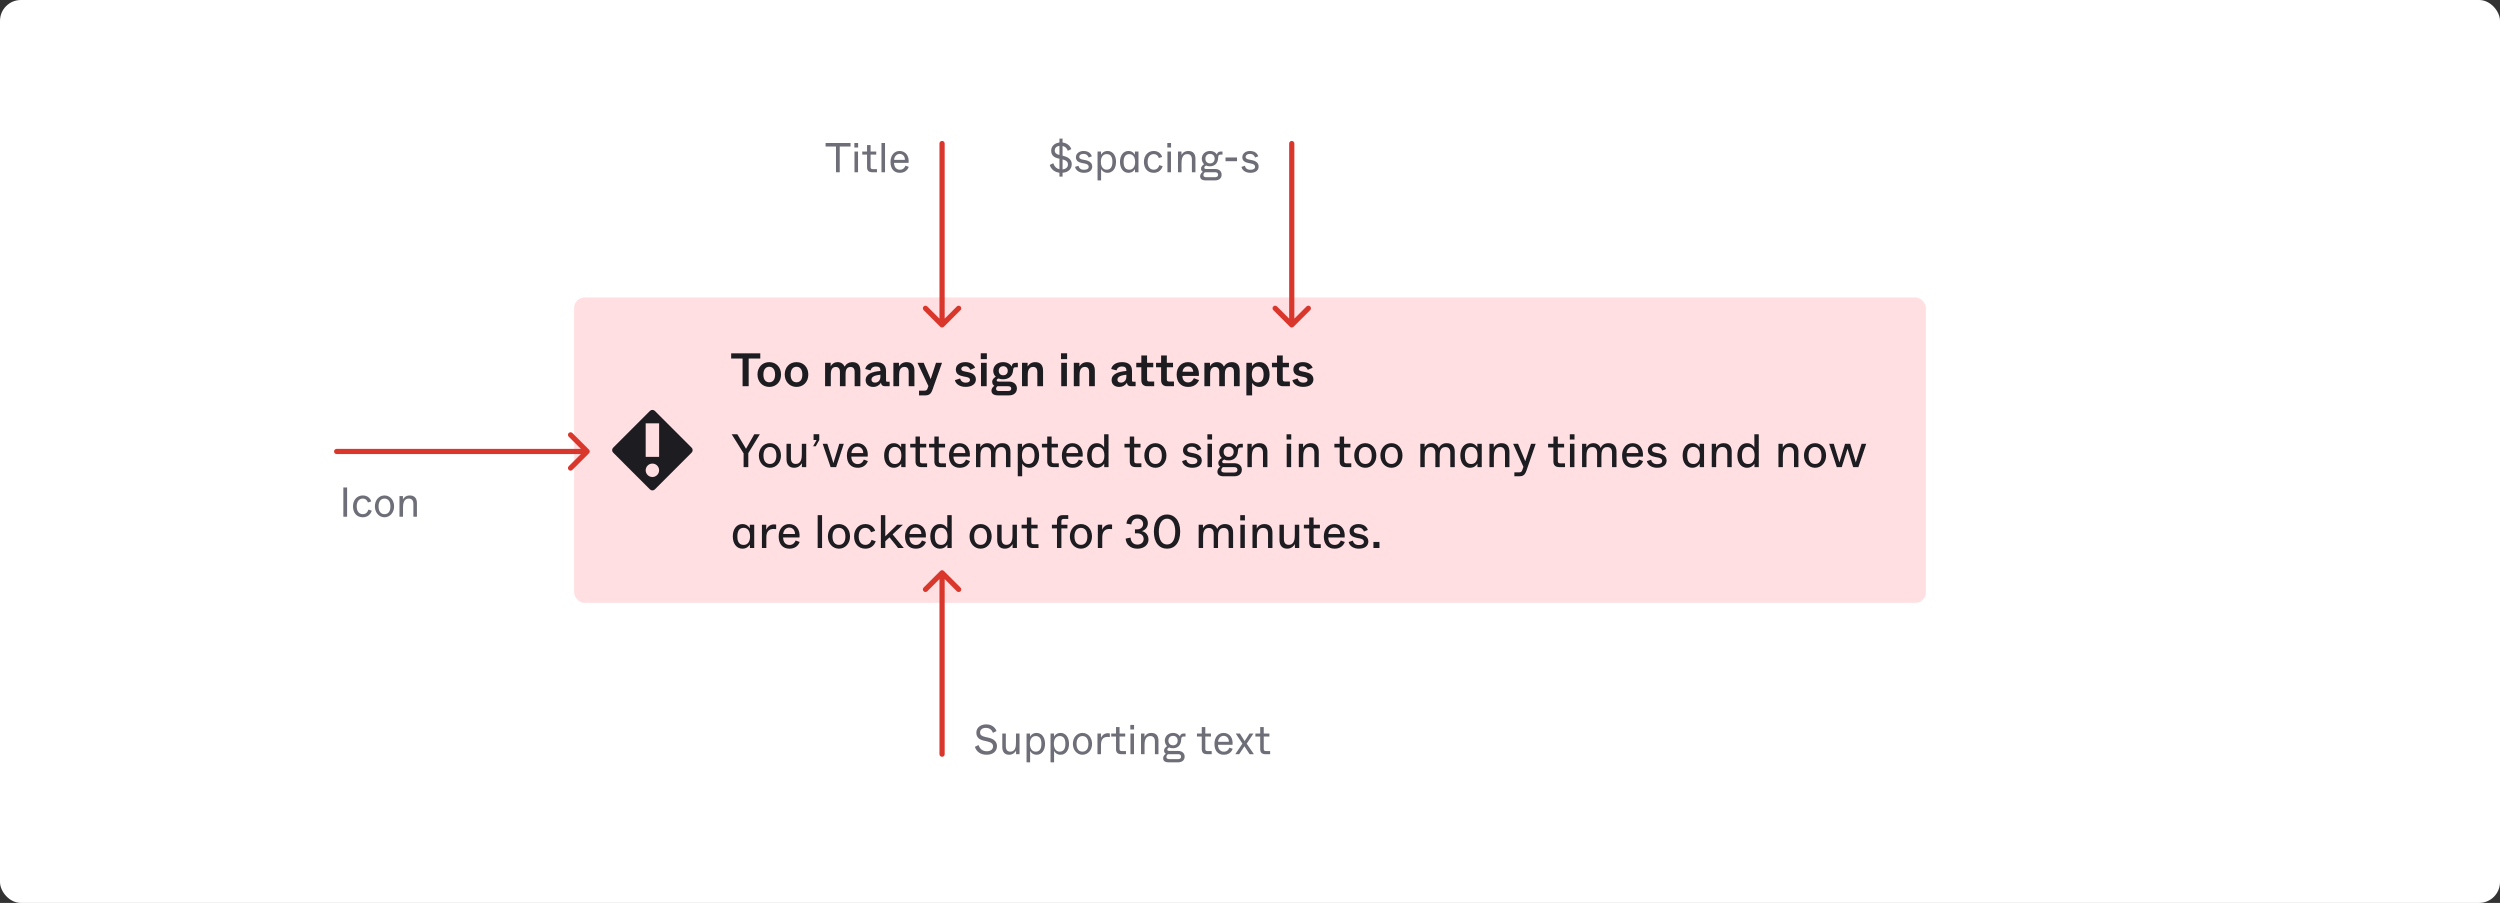 <svg width="958" height="346" viewBox="0 0 958 346" fill="none" xmlns="http://www.w3.org/2000/svg">
<rect x="0" y="0" width="958" height="346" fill="#333333" stroke="none"/>
<rect width="958" height="346" rx="8" fill="white"/>
<rect x="220" y="114" width="518" height="117" rx="4" fill="#FFDFE2"/>
<path fill-rule="evenodd" clip-rule="evenodd" d="M249.058 157.461L234.961 171.558C234.441 172.078 234.441 172.922 234.961 173.442L249.058 187.539C249.578 188.059 250.421 188.059 250.941 187.539L265.038 173.442C265.558 172.922 265.558 172.078 265.038 171.558L250.941 157.461C250.421 156.941 249.578 156.941 249.058 157.461ZM247.428 162.214H252.571V175.071H247.428V162.214ZM252.571 180.214C252.571 181.634 251.42 182.786 250 182.786C248.58 182.786 247.428 181.634 247.428 180.214C247.428 178.794 248.58 177.643 250 177.643C251.42 177.643 252.571 178.794 252.571 180.214Z" fill="#1D1D21"/>
<path d="M284.554 148H286.894V137.398H291.34V135.4H280.18V137.398H284.554V148ZM294.783 148.27C297.393 148.27 299.301 146.362 299.301 143.518C299.301 140.71 297.411 138.766 294.783 138.766C292.155 138.766 290.265 140.71 290.265 143.518C290.265 146.254 292.173 148.27 294.783 148.27ZM294.783 146.488C293.451 146.488 292.533 145.552 292.533 143.554C292.533 141.556 293.451 140.548 294.783 140.548C296.115 140.548 297.015 141.556 297.015 143.554C297.015 145.552 296.115 146.488 294.783 146.488ZM305.224 148.27C307.834 148.27 309.742 146.362 309.742 143.518C309.742 140.71 307.852 138.766 305.224 138.766C302.596 138.766 300.706 140.71 300.706 143.518C300.706 146.254 302.614 148.27 305.224 148.27ZM305.224 146.488C303.892 146.488 302.974 145.552 302.974 143.554C302.974 141.556 303.892 140.548 305.224 140.548C306.556 140.548 307.456 141.556 307.456 143.554C307.456 145.552 306.556 146.488 305.224 146.488ZM316.172 148H318.368V143.572C318.368 142.528 318.44 140.62 320.258 140.62C321.212 140.62 321.86 141.142 321.86 142.528V148H324.02V143.572C324.02 142.528 324.056 140.62 325.892 140.62C326.864 140.62 327.494 141.142 327.494 142.528V148H329.69V142.024C329.69 139.774 328.466 138.766 326.666 138.766C325.244 138.766 324.308 139.432 323.66 140.458C323.156 139.432 322.256 138.766 320.996 138.766C319.718 138.766 318.8 139.45 318.314 140.35V139.036H316.172V148ZM334.578 148.27C336.09 148.27 337.044 147.514 337.584 146.668C337.692 147.46 338.088 148 339.222 148H340.914V146.272H340.068C339.6 146.272 339.528 146.164 339.528 145.732V142.114C339.528 139.918 338.178 138.766 335.712 138.766C333.192 138.766 331.788 140.08 331.572 141.412L333.606 141.934C333.822 141.142 334.38 140.44 335.712 140.44C336.864 140.44 337.368 140.962 337.368 141.844V142.15C334.398 142.42 331.716 143.194 331.716 145.696C331.716 147.28 332.904 148.27 334.578 148.27ZM335.298 146.614C334.398 146.614 333.948 146.164 333.948 145.48C333.948 144.202 335.514 143.806 337.368 143.59V144.31C337.368 145.912 336.36 146.614 335.298 146.614ZM342.346 148H344.542V143.914C344.542 142.816 344.578 140.602 346.594 140.602C347.584 140.602 348.214 141.178 348.214 142.528V148H350.41V142.042C350.41 140.08 349.528 138.766 347.386 138.766C345.64 138.766 344.776 139.936 344.488 140.458V139.036H342.346V148ZM358.67 139.036L357.428 142.87L356.636 145.282C356.474 144.904 356.258 144.454 355.61 142.888L353.954 139.036H351.578L355.754 147.928L355.484 148.738C355.214 149.476 354.908 149.692 354.296 149.692H352.172V151.51H354.512C356.078 151.51 356.798 150.88 357.32 149.35L360.974 139.036H358.67ZM370.003 148.252C372.505 148.252 373.963 147.118 373.963 145.372C373.963 143.536 372.307 142.852 370.885 142.582L369.733 142.348C368.653 142.15 368.365 141.862 368.365 141.358C368.365 140.818 368.851 140.35 369.841 140.35C370.957 140.35 371.551 141.034 371.803 141.718L373.657 140.926C373.279 139.918 372.163 138.766 369.913 138.766C367.753 138.766 366.277 139.882 366.277 141.556C366.277 143.302 367.429 143.896 369.175 144.238L370.363 144.472C371.425 144.688 371.695 145.084 371.695 145.588C371.695 146.218 371.137 146.632 370.093 146.632C368.473 146.632 368.041 145.534 367.933 145.03L365.899 145.678C366.295 147.316 367.987 148.252 370.003 148.252ZM375.83 137.614H378.17V135.382H375.83V137.614ZM375.92 148H378.098V139.036H375.92V148ZM382.5 151.51H386.658C388.332 151.51 389.682 150.61 389.682 148.846C389.682 147.37 388.494 146.218 386.658 146.218H382.77C382.212 146.218 381.924 146.092 381.924 145.732C381.924 145.444 382.158 145.192 382.662 145.012C383.184 145.282 383.796 145.336 384.444 145.336C386.514 145.336 388.008 144.112 388.188 142.132L388.224 141.862C388.314 140.89 388.512 140.746 389.16 140.746H390.042V139.036H389.268C388.17 139.036 387.81 139.468 387.72 140.476C387.198 139.558 386.028 138.766 384.39 138.766C382.194 138.766 380.61 140.152 380.61 142.114C380.61 143.068 381.024 143.878 381.6 144.346C380.916 144.76 380.214 145.39 380.214 146.29C380.214 147.064 380.52 147.514 381.042 147.856C380.502 148.198 379.926 148.846 379.926 149.674C379.926 150.79 380.664 151.51 382.5 151.51ZM384.444 143.806C383.4 143.806 382.716 143.122 382.716 142.096C382.716 141.07 383.4 140.332 384.444 140.332C385.488 140.332 386.172 141.07 386.172 142.096C386.172 143.122 385.488 143.806 384.444 143.806ZM382.788 149.836C382.14 149.836 381.69 149.584 381.69 148.954C381.69 148.504 381.996 148.144 382.248 148H386.28C387.072 148 387.504 148.306 387.504 148.9C387.504 149.548 387.072 149.836 386.28 149.836H382.788ZM391.635 148H393.831V143.914C393.831 142.816 393.867 140.602 395.883 140.602C396.873 140.602 397.503 141.178 397.503 142.528V148H399.699V142.042C399.699 140.08 398.817 138.766 396.675 138.766C394.929 138.766 394.065 139.936 393.777 140.458V139.036H391.635V148ZM406.574 137.614H408.914V135.382H406.574V137.614ZM406.664 148H408.842V139.036H406.664V148ZM411.48 148H413.676V143.914C413.676 142.816 413.712 140.602 415.728 140.602C416.718 140.602 417.348 141.178 417.348 142.528V148H419.544V142.042C419.544 140.08 418.662 138.766 416.52 138.766C414.774 138.766 413.91 139.936 413.622 140.458V139.036H411.48V148ZM428.832 148.27C430.344 148.27 431.298 147.514 431.838 146.668C431.946 147.46 432.342 148 433.476 148H435.168V146.272H434.322C433.854 146.272 433.782 146.164 433.782 145.732V142.114C433.782 139.918 432.432 138.766 429.966 138.766C427.446 138.766 426.042 140.08 425.826 141.412L427.86 141.934C428.076 141.142 428.634 140.44 429.966 140.44C431.118 140.44 431.622 140.962 431.622 141.844V142.15C428.652 142.42 425.97 143.194 425.97 145.696C425.97 147.28 427.158 148.27 428.832 148.27ZM429.552 146.614C428.652 146.614 428.202 146.164 428.202 145.48C428.202 144.202 429.768 143.806 431.622 143.59V144.31C431.622 145.912 430.614 146.614 429.552 146.614ZM439.627 148H442.291V146.2H440.383C439.807 146.2 439.555 145.948 439.555 145.372V140.746H441.931V139.036H439.555V136.21H437.359V139.036H435.415V140.746H437.359V145.714C437.359 147.136 438.169 148 439.627 148ZM447.203 148H449.867V146.2H447.959C447.383 146.2 447.131 145.948 447.131 145.372V140.746H449.507V139.036H447.131V136.21H444.935V139.036H442.991V140.746H444.935V145.714C444.935 147.136 445.745 148 447.203 148ZM455.268 148.27C457.626 148.27 458.886 147.046 459.462 145.66L457.482 144.922C457.158 145.678 456.564 146.542 455.286 146.542C454.134 146.542 453.162 145.876 453.072 144.058H459.408C459.696 141.088 458.094 138.766 455.232 138.766C452.748 138.766 450.894 140.656 450.894 143.518C450.894 146.506 452.622 148.27 455.268 148.27ZM453.144 142.438C453.306 141.142 454.152 140.404 455.232 140.404C456.366 140.404 457.158 141.124 457.23 142.438H453.144ZM461.525 148H463.721V143.572C463.721 142.528 463.793 140.62 465.611 140.62C466.565 140.62 467.213 141.142 467.213 142.528V148H469.373V143.572C469.373 142.528 469.409 140.62 471.245 140.62C472.217 140.62 472.847 141.142 472.847 142.528V148H475.043V142.024C475.043 139.774 473.819 138.766 472.019 138.766C470.597 138.766 469.661 139.432 469.013 140.458C468.509 139.432 467.609 138.766 466.349 138.766C465.071 138.766 464.153 139.45 463.667 140.35V139.036H461.525V148ZM477.609 151.51H479.805V148.36V146.722C480.219 147.424 481.155 148.27 482.685 148.27C484.971 148.27 486.501 146.38 486.501 143.518C486.501 140.638 484.971 138.748 482.685 138.748C481.137 138.748 480.165 139.648 479.751 140.296V139.036H477.609V151.51ZM481.965 146.542C480.633 146.542 479.697 145.534 479.697 143.5C479.697 141.484 480.633 140.476 481.965 140.476C483.243 140.476 484.215 141.268 484.215 143.5C484.215 145.75 483.243 146.542 481.965 146.542ZM491.623 148H494.287V146.2H492.379C491.803 146.2 491.551 145.948 491.551 145.372V140.746H493.927V139.036H491.551V136.21H489.355V139.036H487.411V140.746H489.355V145.714C489.355 147.136 490.165 148 491.623 148ZM499.343 148.252C501.845 148.252 503.303 147.118 503.303 145.372C503.303 143.536 501.647 142.852 500.225 142.582L499.073 142.348C497.993 142.15 497.705 141.862 497.705 141.358C497.705 140.818 498.191 140.35 499.181 140.35C500.297 140.35 500.891 141.034 501.143 141.718L502.997 140.926C502.619 139.918 501.503 138.766 499.253 138.766C497.093 138.766 495.617 139.882 495.617 141.556C495.617 143.302 496.769 143.896 498.515 144.238L499.703 144.472C500.765 144.688 501.035 145.084 501.035 145.588C501.035 146.218 500.477 146.632 499.433 146.632C497.813 146.632 497.381 145.534 497.273 145.03L495.239 145.678C495.635 147.316 497.327 148.252 499.343 148.252Z" fill="#1D1D21"/>
<path d="M284.95 179H286.75V173.654L291.178 166.4H289.036L286.912 170.162C286.48 170.9 286.066 171.638 285.868 171.962C285.688 171.638 285.256 170.918 284.806 170.162L282.538 166.4H280.378L284.95 173.726V179ZM295.042 179.252C297.436 179.252 299.272 177.272 299.272 174.554C299.272 171.836 297.508 169.82 295.042 169.82C292.576 169.82 290.794 171.836 290.794 174.554C290.794 177.236 292.63 179.252 295.042 179.252ZM295.042 177.794C293.566 177.794 292.558 176.75 292.558 174.572C292.558 172.376 293.566 171.278 295.042 171.278C296.5 171.278 297.508 172.376 297.508 174.572C297.508 176.75 296.5 177.794 295.042 177.794ZM304.323 179.252C306.159 179.252 307.005 177.992 307.293 177.47V179H308.949V170.072H307.257V173.96C307.257 175.346 307.149 177.776 304.917 177.776C303.801 177.776 303.081 177.128 303.081 175.526V170.072H301.389V175.922C301.389 177.902 302.289 179.252 304.323 179.252ZM311.58 171.008H312.606L313.938 168.614V166.382H311.76V168.614H312.912L311.58 171.008ZM318.296 179H320.402L323.336 170.072H321.608L320.132 174.968C319.808 176.03 319.502 177.038 319.358 177.47C319.232 177.056 318.926 176.048 318.584 174.968L317.036 170.072H315.254L318.296 179ZM328.649 179.252C330.503 179.252 331.925 178.388 332.573 176.678L331.025 176.12C330.773 176.75 330.143 177.83 328.703 177.83C327.479 177.83 326.291 177.11 326.219 174.968H332.501C332.825 172.052 331.241 169.82 328.577 169.82C326.255 169.82 324.527 171.656 324.527 174.572C324.527 177.578 326.165 179.252 328.649 179.252ZM326.255 173.618C326.399 172.07 327.425 171.17 328.577 171.17C329.765 171.17 330.773 172.016 330.791 173.618H326.255ZM342.472 179.252C344.038 179.252 344.92 178.388 345.352 177.65V179H347.008V170.072H345.316V171.44C344.884 170.702 344.02 169.82 342.472 169.82C340.366 169.82 338.8 171.62 338.8 174.554C338.8 177.47 340.366 179.252 342.472 179.252ZM342.94 177.812C341.572 177.812 340.546 176.984 340.546 174.554C340.546 172.142 341.572 171.26 342.94 171.26C344.38 171.26 345.406 172.358 345.406 174.554C345.406 176.75 344.38 177.812 342.94 177.812ZM353.074 179H355.27V177.542H353.398C352.786 177.542 352.516 177.272 352.516 176.66V171.476H354.928V170.072H352.516V167.282H350.824V170.072H348.79V171.476H350.824V176.804C350.824 178.28 351.598 179 353.074 179ZM360.299 179H362.495V177.542H360.623C360.011 177.542 359.741 177.272 359.741 176.66V171.476H362.153V170.072H359.741V167.282H358.049V170.072H356.015V171.476H358.049V176.804C358.049 178.28 358.823 179 360.299 179ZM367.778 179.252C369.632 179.252 371.054 178.388 371.702 176.678L370.154 176.12C369.902 176.75 369.272 177.83 367.832 177.83C366.608 177.83 365.42 177.11 365.348 174.968H371.63C371.954 172.052 370.37 169.82 367.706 169.82C365.384 169.82 363.656 171.656 363.656 174.572C363.656 177.578 365.294 179.252 367.778 179.252ZM365.384 173.618C365.528 172.07 366.554 171.17 367.706 171.17C368.894 171.17 369.902 172.016 369.92 173.618H365.384ZM374.007 179H375.699V174.788C375.699 173.564 375.789 171.314 377.877 171.314C379.011 171.314 379.767 171.908 379.767 173.546V179H381.423V174.788C381.423 173.564 381.477 171.314 383.619 171.314C384.753 171.314 385.491 171.908 385.491 173.546V179H387.201V173.078C387.201 170.954 386.085 169.82 384.105 169.82C382.323 169.82 381.495 170.864 381.117 171.674C380.649 170.522 379.641 169.82 378.345 169.82C376.815 169.82 376.023 170.756 375.645 171.422V170.072H374.007V179ZM390.003 182.51H391.695V179.36V177.65C392.127 178.388 392.973 179.252 394.539 179.252C396.645 179.252 398.193 177.452 398.193 174.536C398.193 171.602 396.645 169.82 394.539 169.82C392.973 169.82 392.073 170.684 391.641 171.422V170.072H390.003V182.51ZM394.053 177.812C392.631 177.812 391.605 176.714 391.605 174.518C391.605 172.322 392.631 171.26 394.053 171.26C395.439 171.26 396.447 172.088 396.447 174.518C396.447 176.93 395.439 177.812 394.053 177.812ZM403.541 179H405.737V177.542H403.865C403.253 177.542 402.983 177.272 402.983 176.66V171.476H405.395V170.072H402.983V167.282H401.291V170.072H399.257V171.476H401.291V176.804C401.291 178.28 402.065 179 403.541 179ZM411.02 179.252C412.874 179.252 414.296 178.388 414.944 176.678L413.396 176.12C413.144 176.75 412.514 177.83 411.074 177.83C409.85 177.83 408.662 177.11 408.59 174.968H414.872C415.196 172.052 413.612 169.82 410.948 169.82C408.626 169.82 406.898 171.656 406.898 174.572C406.898 177.578 408.536 179.252 411.02 179.252ZM408.626 173.618C408.77 172.07 409.796 171.17 410.948 171.17C412.136 171.17 413.144 172.016 413.162 173.618H408.626ZM420.255 179.252C421.821 179.252 422.703 178.388 423.135 177.65V179H424.791V166.4H423.099V169.712V171.44C422.667 170.702 421.803 169.82 420.255 169.82C418.149 169.82 416.583 171.62 416.583 174.554C416.583 177.47 418.149 179.252 420.255 179.252ZM420.723 177.812C419.355 177.812 418.329 176.984 418.329 174.554C418.329 172.142 419.355 171.26 420.723 171.26C422.163 171.26 423.189 172.358 423.189 174.554C423.189 176.75 422.163 177.812 420.723 177.812ZM435.182 179H437.378V177.542H435.506C434.894 177.542 434.624 177.272 434.624 176.66V171.476H437.036V170.072H434.624V167.282H432.932V170.072H430.898V171.476H432.932V176.804C432.932 178.28 433.706 179 435.182 179ZM442.751 179.252C445.145 179.252 446.981 177.272 446.981 174.554C446.981 171.836 445.217 169.82 442.751 169.82C440.285 169.82 438.503 171.836 438.503 174.554C438.503 177.236 440.339 179.252 442.751 179.252ZM442.751 177.794C441.275 177.794 440.267 176.75 440.267 174.572C440.267 172.376 441.275 171.278 442.751 171.278C444.209 171.278 445.217 172.376 445.217 174.572C445.217 176.75 444.209 177.794 442.751 177.794ZM456.89 179.252C459.194 179.252 460.526 178.172 460.526 176.48C460.526 174.5 458.546 173.924 457.52 173.708L456.458 173.51C455.216 173.276 454.946 172.934 454.946 172.358C454.946 171.728 455.486 171.17 456.674 171.17C458.078 171.17 458.618 172.052 458.834 172.664L460.328 172.088C459.968 170.954 458.906 169.82 456.692 169.82C454.838 169.82 453.326 170.918 453.326 172.52C453.326 174.23 454.604 174.806 456.134 175.112L457.214 175.31C458.438 175.544 458.816 175.994 458.816 176.624C458.816 177.416 458.15 177.866 456.908 177.866C455.45 177.866 454.802 177.092 454.568 176.174L452.966 176.696C453.344 178.388 455.018 179.252 456.89 179.252ZM462.67 168.416H464.47V166.4H462.67V168.416ZM462.724 179H464.434V170.072H462.724V179ZM468.877 182.51H473.035C474.583 182.51 475.879 181.682 475.879 180.008C475.879 178.514 474.745 177.506 472.999 177.506H469.129C468.517 177.506 468.337 177.218 468.337 176.93C468.337 176.606 468.643 176.282 469.129 176.084C469.633 176.354 470.209 176.426 470.821 176.426C472.819 176.426 474.205 175.13 474.367 173.114L474.403 172.682C474.475 171.656 474.763 171.476 475.519 171.476H476.257V170.072H475.339C474.421 170.072 474.025 170.63 473.863 171.404C473.449 170.702 472.459 169.82 470.803 169.82C468.715 169.82 467.203 171.26 467.203 173.15C467.203 174.212 467.671 175.022 468.193 175.49C467.581 175.886 466.861 176.498 466.861 177.38C466.861 178.1 467.149 178.532 467.653 178.838C467.131 179.162 466.501 179.81 466.501 180.71C466.501 181.754 467.131 182.51 468.877 182.51ZM470.821 175.094C469.651 175.094 468.895 174.32 468.895 173.132C468.895 171.962 469.651 171.152 470.821 171.152C471.991 171.152 472.747 171.962 472.747 173.132C472.747 174.32 471.991 175.094 470.821 175.094ZM469.345 181.07C468.481 181.07 467.995 180.854 467.995 180.134C467.995 179.576 468.355 179.18 468.643 179H472.819C473.539 179 474.169 179.18 474.169 180.026C474.169 180.872 473.539 181.07 472.819 181.07H469.345ZM478.017 179H479.709V175.148C479.709 173.888 479.745 171.296 482.085 171.296C483.237 171.296 483.975 171.944 483.975 173.546V179H485.667V173.15C485.667 171.17 484.767 169.82 482.571 169.82C480.699 169.82 479.835 171.134 479.655 171.566V170.072H478.017V179ZM493.009 168.416H494.809V166.4H493.009V168.416ZM493.063 179H494.773V170.072H493.063V179ZM497.705 179H499.397V175.148C499.397 173.888 499.433 171.296 501.773 171.296C502.925 171.296 503.663 171.944 503.663 173.546V179H505.355V173.15C505.355 171.17 504.455 169.82 502.259 169.82C500.387 169.82 499.523 171.134 499.343 171.566V170.072H497.705V179ZM515.619 179H517.815V177.542H515.943C515.331 177.542 515.061 177.272 515.061 176.66V171.476H517.473V170.072H515.061V167.282H513.369V170.072H511.335V171.476H513.369V176.804C513.369 178.28 514.143 179 515.619 179ZM523.188 179.252C525.582 179.252 527.418 177.272 527.418 174.554C527.418 171.836 525.654 169.82 523.188 169.82C520.722 169.82 518.94 171.836 518.94 174.554C518.94 177.236 520.776 179.252 523.188 179.252ZM523.188 177.794C521.712 177.794 520.704 176.75 520.704 174.572C520.704 172.376 521.712 171.278 523.188 171.278C524.646 171.278 525.654 172.376 525.654 174.572C525.654 176.75 524.646 177.794 523.188 177.794ZM533.208 179.252C535.602 179.252 537.438 177.272 537.438 174.554C537.438 171.836 535.674 169.82 533.208 169.82C530.742 169.82 528.96 171.836 528.96 174.554C528.96 177.236 530.796 179.252 533.208 179.252ZM533.208 177.794C531.732 177.794 530.724 176.75 530.724 174.572C530.724 172.376 531.732 171.278 533.208 171.278C534.666 171.278 535.674 172.376 535.674 174.572C535.674 176.75 534.666 177.794 533.208 177.794ZM544.269 179H545.961V174.788C545.961 173.564 546.051 171.314 548.139 171.314C549.273 171.314 550.029 171.908 550.029 173.546V179H551.685V174.788C551.685 173.564 551.739 171.314 553.881 171.314C555.015 171.314 555.753 171.908 555.753 173.546V179H557.463V173.078C557.463 170.954 556.347 169.82 554.367 169.82C552.585 169.82 551.757 170.864 551.379 171.674C550.911 170.522 549.903 169.82 548.607 169.82C547.077 169.82 546.285 170.756 545.907 171.422V170.072H544.269V179ZM563.271 179.252C564.837 179.252 565.719 178.388 566.151 177.65V179H567.807V170.072H566.115V171.44C565.683 170.702 564.819 169.82 563.271 169.82C561.165 169.82 559.599 171.62 559.599 174.554C559.599 177.47 561.165 179.252 563.271 179.252ZM563.739 177.812C562.371 177.812 561.345 176.984 561.345 174.554C561.345 172.142 562.371 171.26 563.739 171.26C565.179 171.26 566.205 172.358 566.205 174.554C566.205 176.75 565.179 177.812 563.739 177.812ZM570.759 179H572.451V175.148C572.451 173.888 572.487 171.296 574.827 171.296C575.979 171.296 576.717 171.944 576.717 173.546V179H578.409V173.15C578.409 171.17 577.509 169.82 575.313 169.82C573.441 169.82 572.577 171.134 572.397 171.566V170.072H570.759V179ZM586.69 170.072L585.16 174.698C584.746 175.904 584.638 176.246 584.476 176.732C584.314 176.3 584.152 175.904 583.558 174.518L581.722 170.072H579.832L583.774 178.892L583.324 180.17C583.072 180.854 582.712 180.998 582.1 180.998H580.3V182.51H582.154C583.72 182.51 584.386 181.952 584.962 180.26L588.472 170.072H586.69ZM597.516 179H599.712V177.542H597.84C597.228 177.542 596.958 177.272 596.958 176.66V171.476H599.37V170.072H596.958V167.282H595.266V170.072H593.232V171.476H595.266V176.804C595.266 178.28 596.04 179 597.516 179ZM601.554 168.416H603.354V166.4H601.554V168.416ZM601.608 179H603.318V170.072H601.608V179ZM606.249 179H607.941V174.788C607.941 173.564 608.031 171.314 610.119 171.314C611.253 171.314 612.009 171.908 612.009 173.546V179H613.665V174.788C613.665 173.564 613.719 171.314 615.861 171.314C616.995 171.314 617.733 171.908 617.733 173.546V179H619.443V173.078C619.443 170.954 618.327 169.82 616.347 169.82C614.565 169.82 613.737 170.864 613.359 171.674C612.891 170.522 611.883 169.82 610.587 169.82C609.057 169.82 608.265 170.756 607.887 171.422V170.072H606.249V179ZM625.702 179.252C627.556 179.252 628.978 178.388 629.626 176.678L628.078 176.12C627.826 176.75 627.196 177.83 625.756 177.83C624.532 177.83 623.344 177.11 623.272 174.968H629.554C629.878 172.052 628.294 169.82 625.63 169.82C623.308 169.82 621.58 171.656 621.58 174.572C621.58 177.578 623.218 179.252 625.702 179.252ZM623.308 173.618C623.452 172.07 624.478 171.17 625.63 171.17C626.818 171.17 627.826 172.016 627.844 173.618H623.308ZM635.009 179.252C637.313 179.252 638.645 178.172 638.645 176.48C638.645 174.5 636.665 173.924 635.639 173.708L634.577 173.51C633.335 173.276 633.065 172.934 633.065 172.358C633.065 171.728 633.605 171.17 634.793 171.17C636.197 171.17 636.737 172.052 636.953 172.664L638.447 172.088C638.087 170.954 637.025 169.82 634.811 169.82C632.957 169.82 631.445 170.918 631.445 172.52C631.445 174.23 632.723 174.806 634.253 175.112L635.333 175.31C636.557 175.544 636.935 175.994 636.935 176.624C636.935 177.416 636.269 177.866 635.027 177.866C633.569 177.866 632.921 177.092 632.687 176.174L631.085 176.696C631.463 178.388 633.137 179.252 635.009 179.252ZM648.455 179.252C650.021 179.252 650.903 178.388 651.335 177.65V179H652.991V170.072H651.299V171.44C650.867 170.702 650.003 169.82 648.455 169.82C646.349 169.82 644.783 171.62 644.783 174.554C644.783 177.47 646.349 179.252 648.455 179.252ZM648.923 177.812C647.555 177.812 646.529 176.984 646.529 174.554C646.529 172.142 647.555 171.26 648.923 171.26C650.363 171.26 651.389 172.358 651.389 174.554C651.389 176.75 650.363 177.812 648.923 177.812ZM655.943 179H657.635V175.148C657.635 173.888 657.671 171.296 660.011 171.296C661.163 171.296 661.901 171.944 661.901 173.546V179H663.593V173.15C663.593 171.17 662.693 169.82 660.497 169.82C658.625 169.82 657.761 171.134 657.581 171.566V170.072H655.943V179ZM669.425 179.252C670.991 179.252 671.873 178.388 672.305 177.65V179H673.961V166.4H672.269V169.712V171.44C671.837 170.702 670.973 169.82 669.425 169.82C667.319 169.82 665.753 171.62 665.753 174.554C665.753 177.47 667.319 179.252 669.425 179.252ZM669.893 177.812C668.525 177.812 667.499 176.984 667.499 174.554C667.499 172.142 668.525 171.26 669.893 171.26C671.333 171.26 672.359 172.358 672.359 174.554C672.359 176.75 671.333 177.812 669.893 177.812ZM681.501 179H683.193V175.148C683.193 173.888 683.229 171.296 685.569 171.296C686.721 171.296 687.459 171.944 687.459 173.546V179H689.151V173.15C689.151 171.17 688.251 169.82 686.055 169.82C684.183 169.82 683.319 171.134 683.139 171.566V170.072H681.501V179ZM695.524 179.252C697.918 179.252 699.754 177.272 699.754 174.554C699.754 171.836 697.99 169.82 695.524 169.82C693.058 169.82 691.276 171.836 691.276 174.554C691.276 177.236 693.112 179.252 695.524 179.252ZM695.524 177.794C694.048 177.794 693.04 176.75 693.04 174.572C693.04 172.376 694.048 171.278 695.524 171.278C696.982 171.278 697.99 172.376 697.99 174.572C697.99 176.75 696.982 177.794 695.524 177.794ZM703.851 179H705.759L707.109 174.68C707.631 173.024 707.793 172.466 707.973 171.926L708.819 174.698L710.133 179H712.131L715.137 170.072H713.355L712.077 174.176C711.519 176.03 711.285 176.768 711.141 177.182L710.403 174.716L708.999 170.072H707.019L705.723 174.32C705.183 176.084 704.985 176.732 704.859 177.2L703.959 174.23L702.699 170.072H700.935L703.851 179ZM284.482 210.252C286.048 210.252 286.93 209.388 287.362 208.65V210H289.018V201.072H287.326V202.44C286.894 201.702 286.03 200.82 284.482 200.82C282.376 200.82 280.81 202.62 280.81 205.554C280.81 208.47 282.376 210.252 284.482 210.252ZM284.95 208.812C283.582 208.812 282.556 207.984 282.556 205.554C282.556 203.142 283.582 202.26 284.95 202.26C286.39 202.26 287.416 203.358 287.416 205.554C287.416 207.75 286.39 208.812 284.95 208.812ZM291.97 210H293.662V205.986C293.662 203.88 294.49 202.692 296.47 202.692C296.83 202.692 297.136 202.728 297.424 202.764V201.036C297.226 200.982 296.974 200.946 296.596 200.946C294.814 200.946 293.932 202.278 293.626 202.962V201.072H291.97V210ZM302.51 210.252C304.364 210.252 305.786 209.388 306.434 207.678L304.886 207.12C304.634 207.75 304.004 208.83 302.564 208.83C301.34 208.83 300.152 208.11 300.08 205.968H306.362C306.686 203.052 305.102 200.82 302.438 200.82C300.116 200.82 298.388 202.656 298.388 205.572C298.388 208.578 300.026 210.252 302.51 210.252ZM300.116 204.618C300.26 203.07 301.286 202.17 302.438 202.17C303.626 202.17 304.634 203.016 304.652 204.618H300.116ZM313.328 210H315.02V197.4H313.328V210ZM321.497 210.252C323.891 210.252 325.727 208.272 325.727 205.554C325.727 202.836 323.963 200.82 321.497 200.82C319.031 200.82 317.249 202.836 317.249 205.554C317.249 208.236 319.085 210.252 321.497 210.252ZM321.497 208.794C320.021 208.794 319.013 207.75 319.013 205.572C319.013 203.376 320.021 202.278 321.497 202.278C322.955 202.278 323.963 203.376 323.963 205.572C323.963 207.75 322.955 208.794 321.497 208.794ZM331.624 210.252C333.64 210.252 334.99 209.082 335.584 207.426L333.982 206.868C333.676 207.858 333.01 208.794 331.606 208.794C330.184 208.794 329.05 207.75 329.05 205.536C329.05 203.358 330.202 202.278 331.588 202.278C332.83 202.278 333.478 203.07 333.784 203.952L335.368 203.412C334.918 202.008 333.64 200.82 331.606 200.82C329.104 200.82 327.286 202.746 327.286 205.536C327.286 208.416 329.014 210.252 331.624 210.252ZM344.156 210H346.334L342.05 204.78L346.01 201.072H343.796L339.242 205.518V202.548V197.4H337.55V210H339.242V207.408L340.862 205.896L344.156 210ZM350.92 210.252C352.774 210.252 354.196 209.388 354.844 207.678L353.296 207.12C353.044 207.75 352.414 208.83 350.974 208.83C349.75 208.83 348.562 208.11 348.49 205.968H354.772C355.096 203.052 353.512 200.82 350.848 200.82C348.526 200.82 346.798 202.656 346.798 205.572C346.798 208.578 348.436 210.252 350.92 210.252ZM348.526 204.618C348.67 203.07 349.696 202.17 350.848 202.17C352.036 202.17 353.044 203.016 353.062 204.618H348.526ZM360.156 210.252C361.722 210.252 362.604 209.388 363.036 208.65V210H364.692V197.4H363V200.712V202.44C362.568 201.702 361.704 200.82 360.156 200.82C358.05 200.82 356.484 202.62 356.484 205.554C356.484 208.47 358.05 210.252 360.156 210.252ZM360.624 208.812C359.256 208.812 358.23 207.984 358.23 205.554C358.23 203.142 359.256 202.26 360.624 202.26C362.064 202.26 363.09 203.358 363.09 205.554C363.09 207.75 362.064 208.812 360.624 208.812ZM375.778 210.252C378.172 210.252 380.008 208.272 380.008 205.554C380.008 202.836 378.244 200.82 375.778 200.82C373.312 200.82 371.53 202.836 371.53 205.554C371.53 208.236 373.366 210.252 375.778 210.252ZM375.778 208.794C374.302 208.794 373.294 207.75 373.294 205.572C373.294 203.376 374.302 202.278 375.778 202.278C377.236 202.278 378.244 203.376 378.244 205.572C378.244 207.75 377.236 208.794 375.778 208.794ZM385.059 210.252C386.895 210.252 387.741 208.992 388.029 208.47V210H389.685V201.072H387.993V204.96C387.993 206.346 387.885 208.776 385.653 208.776C384.537 208.776 383.817 208.128 383.817 206.526V201.072H382.125V206.922C382.125 208.902 383.025 210.252 385.059 210.252ZM395.754 210H397.95V208.542H396.078C395.466 208.542 395.196 208.272 395.196 207.66V202.476H397.608V201.072H395.196V198.282H393.504V201.072H391.47V202.476H393.504V207.804C393.504 209.28 394.278 210 395.754 210ZM405.034 210H406.726V202.476H409.03V201.072H406.726V199.74C406.726 199.128 406.978 198.858 407.608 198.858H409.354V197.4H407.284C405.808 197.4 405.034 198.138 405.034 199.758V201.072H403.09V202.476H405.034V210ZM414.221 210.252C416.615 210.252 418.451 208.272 418.451 205.554C418.451 202.836 416.687 200.82 414.221 200.82C411.755 200.82 409.973 202.836 409.973 205.554C409.973 208.236 411.809 210.252 414.221 210.252ZM414.221 208.794C412.745 208.794 411.737 207.75 411.737 205.572C411.737 203.376 412.745 202.278 414.221 202.278C415.679 202.278 416.687 203.376 416.687 205.572C416.687 207.75 415.679 208.794 414.221 208.794ZM420.695 210H422.387V205.986C422.387 203.88 423.215 202.692 425.195 202.692C425.555 202.692 425.861 202.728 426.149 202.764V201.036C425.951 200.982 425.699 200.946 425.321 200.946C423.539 200.946 422.657 202.278 422.351 202.962V201.072H420.695V210ZM435.849 210.252C438.513 210.252 440.097 208.686 440.097 206.778C440.097 205.068 439.053 203.862 437.559 203.52C438.891 203.088 439.863 202.026 439.863 200.478C439.863 198.588 438.387 197.148 435.849 197.148C433.329 197.148 431.817 198.714 431.655 200.658L433.509 200.964C433.635 199.65 434.481 198.714 435.849 198.714C437.055 198.714 438.045 199.506 438.045 200.766C438.045 202.062 437.037 202.836 435.813 202.836H434.913V204.366H435.813C437.217 204.366 438.243 205.176 438.243 206.544C438.243 207.876 437.199 208.686 435.849 208.686C434.319 208.686 433.311 207.642 433.239 206.004L431.349 206.4C431.529 208.74 433.221 210.252 435.849 210.252ZM447.223 210.252C450.211 210.252 452.245 207.966 452.245 203.664C452.245 199.344 449.977 197.148 447.223 197.148C444.451 197.148 442.165 199.344 442.165 203.664C442.165 207.966 444.217 210.252 447.223 210.252ZM447.223 208.65C445.261 208.65 444.055 206.904 444.055 203.664C444.055 200.64 445.297 198.75 447.223 198.75C449.113 198.75 450.355 200.64 450.355 203.664C450.355 206.922 449.149 208.65 447.223 208.65ZM459.331 210H461.023V205.788C461.023 204.564 461.113 202.314 463.201 202.314C464.335 202.314 465.091 202.908 465.091 204.546V210H466.747V205.788C466.747 204.564 466.801 202.314 468.943 202.314C470.077 202.314 470.815 202.908 470.815 204.546V210H472.525V204.078C472.525 201.954 471.409 200.82 469.429 200.82C467.647 200.82 466.819 201.864 466.441 202.674C465.973 201.522 464.965 200.82 463.669 200.82C462.139 200.82 461.347 201.756 460.969 202.422V201.072H459.331V210ZM475.256 199.416H477.056V197.4H475.256V199.416ZM475.31 210H477.02V201.072H475.31V210ZM479.951 210H481.643V206.148C481.643 204.888 481.679 202.296 484.019 202.296C485.171 202.296 485.909 202.944 485.909 204.546V210H487.601V204.15C487.601 202.17 486.701 200.82 484.505 200.82C482.633 200.82 481.769 202.134 481.589 202.566V201.072H479.951V210ZM493.235 210.252C495.071 210.252 495.917 208.992 496.205 208.47V210H497.861V201.072H496.169V204.96C496.169 206.346 496.061 208.776 493.829 208.776C492.713 208.776 491.993 208.128 491.993 206.526V201.072H490.301V206.922C490.301 208.902 491.201 210.252 493.235 210.252ZM503.93 210H506.126V208.542H504.254C503.642 208.542 503.372 208.272 503.372 207.66V202.476H505.784V201.072H503.372V198.282H501.68V201.072H499.646V202.476H501.68V207.804C501.68 209.28 502.454 210 503.93 210ZM511.409 210.252C513.263 210.252 514.685 209.388 515.333 207.678L513.785 207.12C513.533 207.75 512.903 208.83 511.463 208.83C510.239 208.83 509.051 208.11 508.979 205.968H515.261C515.585 203.052 514.001 200.82 511.337 200.82C509.015 200.82 507.287 202.656 507.287 205.572C507.287 208.578 508.925 210.252 511.409 210.252ZM509.015 204.618C509.159 203.07 510.185 202.17 511.337 202.17C512.525 202.17 513.533 203.016 513.551 204.618H509.015ZM520.716 210.252C523.02 210.252 524.352 209.172 524.352 207.48C524.352 205.5 522.372 204.924 521.346 204.708L520.284 204.51C519.042 204.276 518.772 203.934 518.772 203.358C518.772 202.728 519.312 202.17 520.5 202.17C521.904 202.17 522.444 203.052 522.66 203.664L524.154 203.088C523.794 201.954 522.732 200.82 520.518 200.82C518.664 200.82 517.152 201.918 517.152 203.52C517.152 205.23 518.43 205.806 519.96 206.112L521.04 206.31C522.264 206.544 522.642 206.994 522.642 207.624C522.642 208.416 521.976 208.866 520.734 208.866C519.276 208.866 518.628 208.092 518.394 207.174L516.792 207.696C517.17 209.388 518.844 210.252 520.716 210.252ZM526.298 210H528.602V207.66H526.298V210Z" fill="#1D1D21"/>
<path d="M494 55C494 54.448 494.448 54 495 54C495.552 54 496 54.448 496 55L494 55ZM495.707 125.207C495.317 125.598 494.683 125.598 494.293 125.207L487.929 118.843C487.538 118.453 487.538 117.819 487.929 117.429C488.319 117.038 488.953 117.038 489.343 117.429L495 123.086L500.657 117.429C501.047 117.038 501.681 117.038 502.071 117.429C502.462 117.819 502.462 118.453 502.071 118.843L495.707 125.207ZM496 55L496 124.5L494 124.5L494 55L496 55Z" fill="#DA372C"/>
<path d="M405.975 67.68H407.175V66.208C409.447 66.032 410.695 64.72 410.695 62.896C410.695 61.2 409.431 60.24 407.655 59.792L407.175 59.664V55.952C408.471 56.208 408.983 57.2 409.191 57.792L410.519 57.136C410.231 56.192 409.191 54.832 407.175 54.608V53.12H405.975V54.608C404.071 54.832 402.807 56.064 402.807 57.712C402.807 59.568 403.959 60.384 405.607 60.736L405.975 60.816V64.848C404.727 64.576 403.975 63.664 403.607 62.544L402.247 63.2C402.743 64.768 404.007 65.952 405.975 66.192V67.68ZM405.975 59.392C404.727 59.072 404.183 58.592 404.183 57.632C404.183 56.72 404.855 56.032 405.975 55.904V57.968V59.392ZM407.175 64.912V62.848V61.088C408.567 61.408 409.239 62.032 409.239 63.024C409.239 64.064 408.487 64.784 407.175 64.912ZM415.391 66.224C417.391 66.224 418.543 65.28 418.543 63.792C418.543 61.984 416.671 61.504 415.871 61.344L414.959 61.168C413.823 60.944 413.567 60.624 413.567 60.096C413.567 59.52 414.079 58.976 415.183 58.976C416.527 58.976 416.975 59.824 417.167 60.352L418.399 59.904C418.079 58.864 417.151 57.856 415.183 57.856C413.631 57.856 412.287 58.816 412.287 60.24C412.287 61.744 413.439 62.24 414.751 62.496L415.663 62.672C416.815 62.896 417.183 63.312 417.183 63.904C417.183 64.656 416.543 65.056 415.391 65.056C414.143 65.056 413.503 64.464 413.263 63.52L411.951 63.952C412.303 65.472 413.775 66.224 415.391 66.224ZM420.578 69.12H421.938V66.32V64.768C422.322 65.44 423.058 66.224 424.45 66.224C426.274 66.224 427.666 64.64 427.666 62.032C427.666 59.424 426.274 57.856 424.45 57.856C423.058 57.856 422.29 58.624 421.906 59.296V58.08H420.578V69.12ZM424.098 65.024C422.802 65.024 421.858 64.016 421.858 62.016C421.858 60.016 422.802 59.056 424.098 59.056C425.362 59.056 426.274 59.808 426.274 62.016C426.274 64.224 425.362 65.024 424.098 65.024ZM432.39 66.224C433.782 66.224 434.55 65.456 434.934 64.784V66H436.262V58.08H434.902V59.312C434.518 58.64 433.782 57.856 432.39 57.856C430.566 57.856 429.174 59.44 429.174 62.048C429.174 64.656 430.566 66.224 432.39 66.224ZM432.742 65.024C431.478 65.024 430.566 64.272 430.566 62.064C430.566 59.856 431.478 59.056 432.742 59.056C434.038 59.056 434.982 60.064 434.982 62.064C434.982 64.064 434.038 65.024 432.742 65.024ZM442.105 66.224C443.881 66.224 445.033 65.184 445.545 63.712L444.265 63.264C444.009 64.128 443.417 65.024 442.105 65.024C440.793 65.024 439.769 64.064 439.769 62.032C439.769 60.048 440.825 59.056 442.089 59.056C443.241 59.056 443.817 59.808 444.073 60.56L445.337 60.144C444.969 58.912 443.881 57.856 442.089 57.856C439.897 57.856 438.345 59.584 438.345 62.032C438.345 64.592 439.817 66.224 442.105 66.224ZM447.312 56.528H448.752V54.8H447.312V56.528ZM447.36 66H448.72V58.08H447.36V66ZM451.407 66H452.767V62.64C452.767 61.472 452.815 59.056 454.991 59.056C456.047 59.056 456.735 59.664 456.735 61.152V66H458.095V60.832C458.095 59.072 457.295 57.856 455.327 57.856C453.615 57.856 452.847 59.072 452.735 59.424V58.08H451.407V66ZM461.952 69.12H465.648C466.992 69.12 468.128 68.416 468.128 66.944C468.128 65.616 467.136 64.752 465.616 64.752H462.16C461.6 64.752 461.488 64.464 461.488 64.208C461.488 63.92 461.776 63.616 462.208 63.424C462.64 63.68 463.136 63.728 463.68 63.728C465.44 63.728 466.64 62.56 466.768 60.768L466.8 60.336C466.864 59.408 467.136 59.232 467.856 59.232H468.464V58.08H467.616C466.848 58.08 466.48 58.608 466.32 59.216C465.984 58.656 465.152 57.856 463.68 57.856C461.856 57.856 460.528 59.152 460.528 60.8C460.528 61.792 460.96 62.512 461.408 62.912C460.896 63.28 460.24 63.808 460.24 64.592C460.24 65.216 460.496 65.584 460.944 65.856C460.464 66.128 459.888 66.72 459.888 67.52C459.888 68.448 460.432 69.12 461.952 69.12ZM463.68 62.608C462.608 62.608 461.904 61.888 461.904 60.8C461.904 59.712 462.608 58.976 463.68 58.976C464.752 58.976 465.456 59.712 465.456 60.8C465.456 61.888 464.752 62.608 463.68 62.608ZM462.416 67.904C461.584 67.904 461.136 67.728 461.136 67.072C461.136 66.528 461.488 66.176 461.76 66H465.504C466.128 66 466.752 66.128 466.752 66.944C466.752 67.76 466.128 67.904 465.504 67.904H462.416ZM469.62 61.776H474.036V60.336H469.62V61.776ZM479.157 66.224C481.157 66.224 482.309 65.28 482.309 63.792C482.309 61.984 480.437 61.504 479.637 61.344L478.725 61.168C477.589 60.944 477.333 60.624 477.333 60.096C477.333 59.52 477.845 58.976 478.949 58.976C480.293 58.976 480.741 59.824 480.933 60.352L482.165 59.904C481.845 58.864 480.917 57.856 478.949 57.856C477.397 57.856 476.053 58.816 476.053 60.24C476.053 61.744 477.205 62.24 478.517 62.496L479.429 62.672C480.581 62.896 480.949 63.312 480.949 63.904C480.949 64.656 480.309 65.056 479.157 65.056C477.909 65.056 477.269 64.464 477.029 63.52L475.717 63.952C476.069 65.472 477.541 66.224 479.157 66.224Z" fill="#6E6E78"/>
<path d="M360 55C360 54.448 360.448 54 361 54C361.552 54 362 54.448 362 55L360 55ZM361.707 125.207C361.317 125.598 360.683 125.598 360.293 125.207L353.929 118.843C353.538 118.453 353.538 117.819 353.929 117.429C354.319 117.038 354.953 117.038 355.343 117.429L361 123.086L366.657 117.429C367.047 117.038 367.681 117.038 368.071 117.429C368.462 117.819 368.462 118.453 368.071 118.843L361.707 125.207ZM362 55L362 124.5L360 124.5L360 55L362 55Z" fill="#DA372C"/>
<path d="M320.347 66H321.787V56.16H325.931V54.8H316.363V56.16H320.347V66ZM327.39 56.528H328.83V54.8H327.39V56.528ZM327.438 66H328.798V58.08H327.438V66ZM334.237 66H336.061V64.8H334.413C333.853 64.8 333.613 64.56 333.613 64V59.232H335.773V58.08H333.613V55.6H332.253V58.08H330.413V59.232H332.253V64.08C332.253 65.392 332.925 66 334.237 66ZM337.782 66H339.142V54.8H337.782V66ZM344.82 66.224C346.308 66.224 347.636 65.552 348.228 63.936L346.98 63.504C346.772 64.016 346.212 65.04 344.868 65.04C343.764 65.04 342.66 64.4 342.58 62.4H348.164C348.468 59.808 347.044 57.856 344.74 57.856C342.724 57.856 341.236 59.472 341.236 62.08C341.236 64.768 342.66 66.224 344.82 66.224ZM342.612 61.264C342.724 59.824 343.7 58.976 344.74 58.976C345.828 58.976 346.772 59.76 346.772 61.264H342.612Z" fill="#6E6E78"/>
<path d="M131.57 198H133.01V186.8H131.57V198ZM139.027 198.224C140.803 198.224 141.955 197.184 142.467 195.712L141.187 195.264C140.931 196.128 140.339 197.024 139.027 197.024C137.715 197.024 136.691 196.064 136.691 194.032C136.691 192.048 137.747 191.056 139.011 191.056C140.163 191.056 140.739 191.808 140.995 192.56L142.259 192.144C141.891 190.912 140.803 189.856 139.011 189.856C136.819 189.856 135.267 191.584 135.267 194.032C135.267 196.592 136.739 198.224 139.027 198.224ZM147.338 198.224C149.418 198.224 151.017 196.432 151.017 194.048C151.017 191.664 149.482 189.856 147.338 189.856C145.194 189.856 143.658 191.664 143.658 194.048C143.658 196.432 145.258 198.224 147.338 198.224ZM147.338 197.024C145.994 197.024 145.066 196.064 145.066 194.064C145.066 192.064 145.994 191.056 147.338 191.056C148.682 191.056 149.61 192.064 149.61 194.064C149.61 196.064 148.682 197.024 147.338 197.024ZM153.078 198H154.438V194.64C154.438 193.472 154.486 191.056 156.662 191.056C157.718 191.056 158.406 191.664 158.406 193.152V198H159.766V192.832C159.766 191.072 158.966 189.856 156.998 189.856C155.286 189.856 154.518 191.072 154.406 191.424V190.08H153.078V198Z" fill="#6E6E78"/>
<path d="M129 172C128.448 172 128 172.448 128 173C128 173.552 128.448 174 129 174L129 172ZM225.707 173.707C226.098 173.317 226.098 172.683 225.707 172.293L219.343 165.929C218.953 165.538 218.319 165.538 217.929 165.929C217.538 166.319 217.538 166.953 217.929 167.343L223.586 173L217.929 178.657C217.538 179.047 217.538 179.681 217.929 180.071C218.319 180.462 218.953 180.462 219.343 180.071L225.707 173.707ZM129 174L225 174L225 172L129 172L129 174Z" fill="#DA372C"/>
<path d="M360 289C360 289.552 360.448 290 361 290C361.552 290 362 289.552 362 289L360 289ZM361.707 218.793C361.317 218.402 360.683 218.402 360.293 218.793L353.929 225.157C353.538 225.547 353.538 226.181 353.929 226.571C354.319 226.962 354.953 226.962 355.343 226.571L361 220.914L366.657 226.571C367.047 226.962 367.681 226.962 368.071 226.571C368.462 226.181 368.462 225.547 368.071 225.157L361.707 218.793ZM362 289L362 219.5L360 219.5L360 289L362 289Z" fill="#DA372C"/>
<path d="M378.024 289.224C380.616 289.224 382.04 287.832 382.04 285.88C382.04 284.184 380.76 283.144 378.968 282.728L377.4 282.36C376.136 282.056 375.56 281.608 375.56 280.648C375.56 279.64 376.392 278.92 377.768 278.92C379.592 278.92 380.248 280.136 380.488 280.824L381.864 280.152C381.544 279.112 380.328 277.576 377.944 277.576C375.672 277.576 374.136 278.904 374.136 280.728C374.136 282.6 375.288 283.416 376.952 283.8L378.456 284.152C379.848 284.472 380.536 285.032 380.536 286.008C380.536 287.128 379.656 287.88 378.12 287.88C376.36 287.88 375.432 286.808 374.984 285.496L373.576 286.184C374.12 287.928 375.64 289.224 378.024 289.224ZM386.716 289.224C388.364 289.224 389.116 288.056 389.356 287.624V289H390.684V281.08H389.324V284.44C389.324 285.656 389.292 288.024 387.148 288.024C386.108 288.024 385.436 287.416 385.436 285.928V281.08H384.076V286.248C384.076 288.008 384.86 289.224 386.716 289.224ZM393.375 292.12H394.735V289.32V287.768C395.119 288.44 395.855 289.224 397.247 289.224C399.071 289.224 400.463 287.64 400.463 285.032C400.463 282.424 399.071 280.856 397.247 280.856C395.855 280.856 395.087 281.624 394.703 282.296V281.08H393.375V292.12ZM396.895 288.024C395.599 288.024 394.655 287.016 394.655 285.016C394.655 283.016 395.599 282.056 396.895 282.056C398.159 282.056 399.071 282.808 399.071 285.016C399.071 287.224 398.159 288.024 396.895 288.024ZM402.563 292.12H403.923V289.32V287.768C404.307 288.44 405.043 289.224 406.435 289.224C408.259 289.224 409.651 287.64 409.651 285.032C409.651 282.424 408.259 280.856 406.435 280.856C405.043 280.856 404.275 281.624 403.891 282.296V281.08H402.563V292.12ZM406.083 288.024C404.787 288.024 403.843 287.016 403.843 285.016C403.843 283.016 404.787 282.056 406.083 282.056C407.347 282.056 408.259 282.808 408.259 285.016C408.259 287.224 407.347 288.024 406.083 288.024ZM414.806 289.224C416.886 289.224 418.486 287.432 418.486 285.048C418.486 282.664 416.95 280.856 414.806 280.856C412.662 280.856 411.126 282.664 411.126 285.048C411.126 287.432 412.726 289.224 414.806 289.224ZM414.806 288.024C413.462 288.024 412.534 287.064 412.534 285.064C412.534 283.064 413.462 282.056 414.806 282.056C416.15 282.056 417.078 283.064 417.078 285.064C417.078 287.064 416.15 288.024 414.806 288.024ZM420.547 289H421.907V285.368C421.907 283.512 422.643 282.376 424.435 282.376C424.755 282.376 425.027 282.408 425.283 282.456V281.064C425.091 281.016 424.851 280.968 424.467 280.968C422.963 280.968 422.147 282.136 421.891 282.728V281.08H420.547V289ZM429.643 289H431.467V287.8H429.819C429.259 287.8 429.019 287.56 429.019 287V282.232H431.179V281.08H429.019V278.6H427.659V281.08H425.819V282.232H427.659V287.08C427.659 288.392 428.331 289 429.643 289ZM433.14 279.528H434.58V277.8H433.14V279.528ZM433.188 289H434.548V281.08H433.188V289ZM437.235 289H438.595V285.64C438.595 284.472 438.643 282.056 440.819 282.056C441.875 282.056 442.563 282.664 442.563 284.152V289H443.923V283.832C443.923 282.072 443.123 280.856 441.155 280.856C439.443 280.856 438.675 282.072 438.563 282.424V281.08H437.235V289ZM447.78 292.12H451.476C452.82 292.12 453.956 291.416 453.956 289.944C453.956 288.616 452.964 287.752 451.444 287.752H447.988C447.428 287.752 447.316 287.464 447.316 287.208C447.316 286.92 447.604 286.616 448.036 286.424C448.468 286.68 448.964 286.728 449.508 286.728C451.268 286.728 452.468 285.56 452.596 283.768L452.628 283.336C452.692 282.408 452.964 282.232 453.684 282.232H454.292V281.08H453.444C452.676 281.08 452.308 281.608 452.148 282.216C451.812 281.656 450.98 280.856 449.508 280.856C447.684 280.856 446.356 282.152 446.356 283.8C446.356 284.792 446.788 285.512 447.236 285.912C446.724 286.28 446.068 286.808 446.068 287.592C446.068 288.216 446.324 288.584 446.772 288.856C446.292 289.128 445.716 289.72 445.716 290.52C445.716 291.448 446.26 292.12 447.78 292.12ZM449.508 285.608C448.436 285.608 447.732 284.888 447.732 283.8C447.732 282.712 448.436 281.976 449.508 281.976C450.58 281.976 451.284 282.712 451.284 283.8C451.284 284.888 450.58 285.608 449.508 285.608ZM448.244 290.904C447.412 290.904 446.964 290.728 446.964 290.072C446.964 289.528 447.316 289.176 447.588 289H451.332C451.956 289 452.58 289.128 452.58 289.944C452.58 290.76 451.956 290.904 451.332 290.904H448.244ZM462.502 289H464.326V287.8H462.678C462.118 287.8 461.878 287.56 461.878 287V282.232H464.038V281.08H461.878V278.6H460.518V281.08H458.678V282.232H460.518V287.08C460.518 288.392 461.19 289 462.502 289ZM468.961 289.224C470.449 289.224 471.777 288.552 472.369 286.936L471.121 286.504C470.913 287.016 470.353 288.04 469.009 288.04C467.905 288.04 466.801 287.4 466.721 285.4H472.305C472.609 282.808 471.185 280.856 468.881 280.856C466.865 280.856 465.377 282.472 465.377 285.08C465.377 287.768 466.801 289.224 468.961 289.224ZM466.753 284.264C466.865 282.824 467.841 281.976 468.881 281.976C469.969 281.976 470.913 282.76 470.913 284.264H466.753ZM473.367 289H474.855L475.863 287.496L476.871 285.976C477.095 286.328 477.271 286.6 477.863 287.496L478.855 289H480.487L477.735 284.968L480.327 281.08H478.823L477.959 282.44C477.351 283.384 477.159 283.672 476.935 283.992C476.743 283.672 476.567 283.384 475.975 282.44L475.111 281.08H473.527L476.087 284.952L473.367 289ZM484.893 289H486.717V287.8H485.069C484.509 287.8 484.269 287.56 484.269 287V282.232H486.429V281.08H484.269V278.6H482.909V281.08H481.069V282.232H482.909V287.08C482.909 288.392 483.581 289 484.893 289Z" fill="#6E6E78"/>
</svg>
